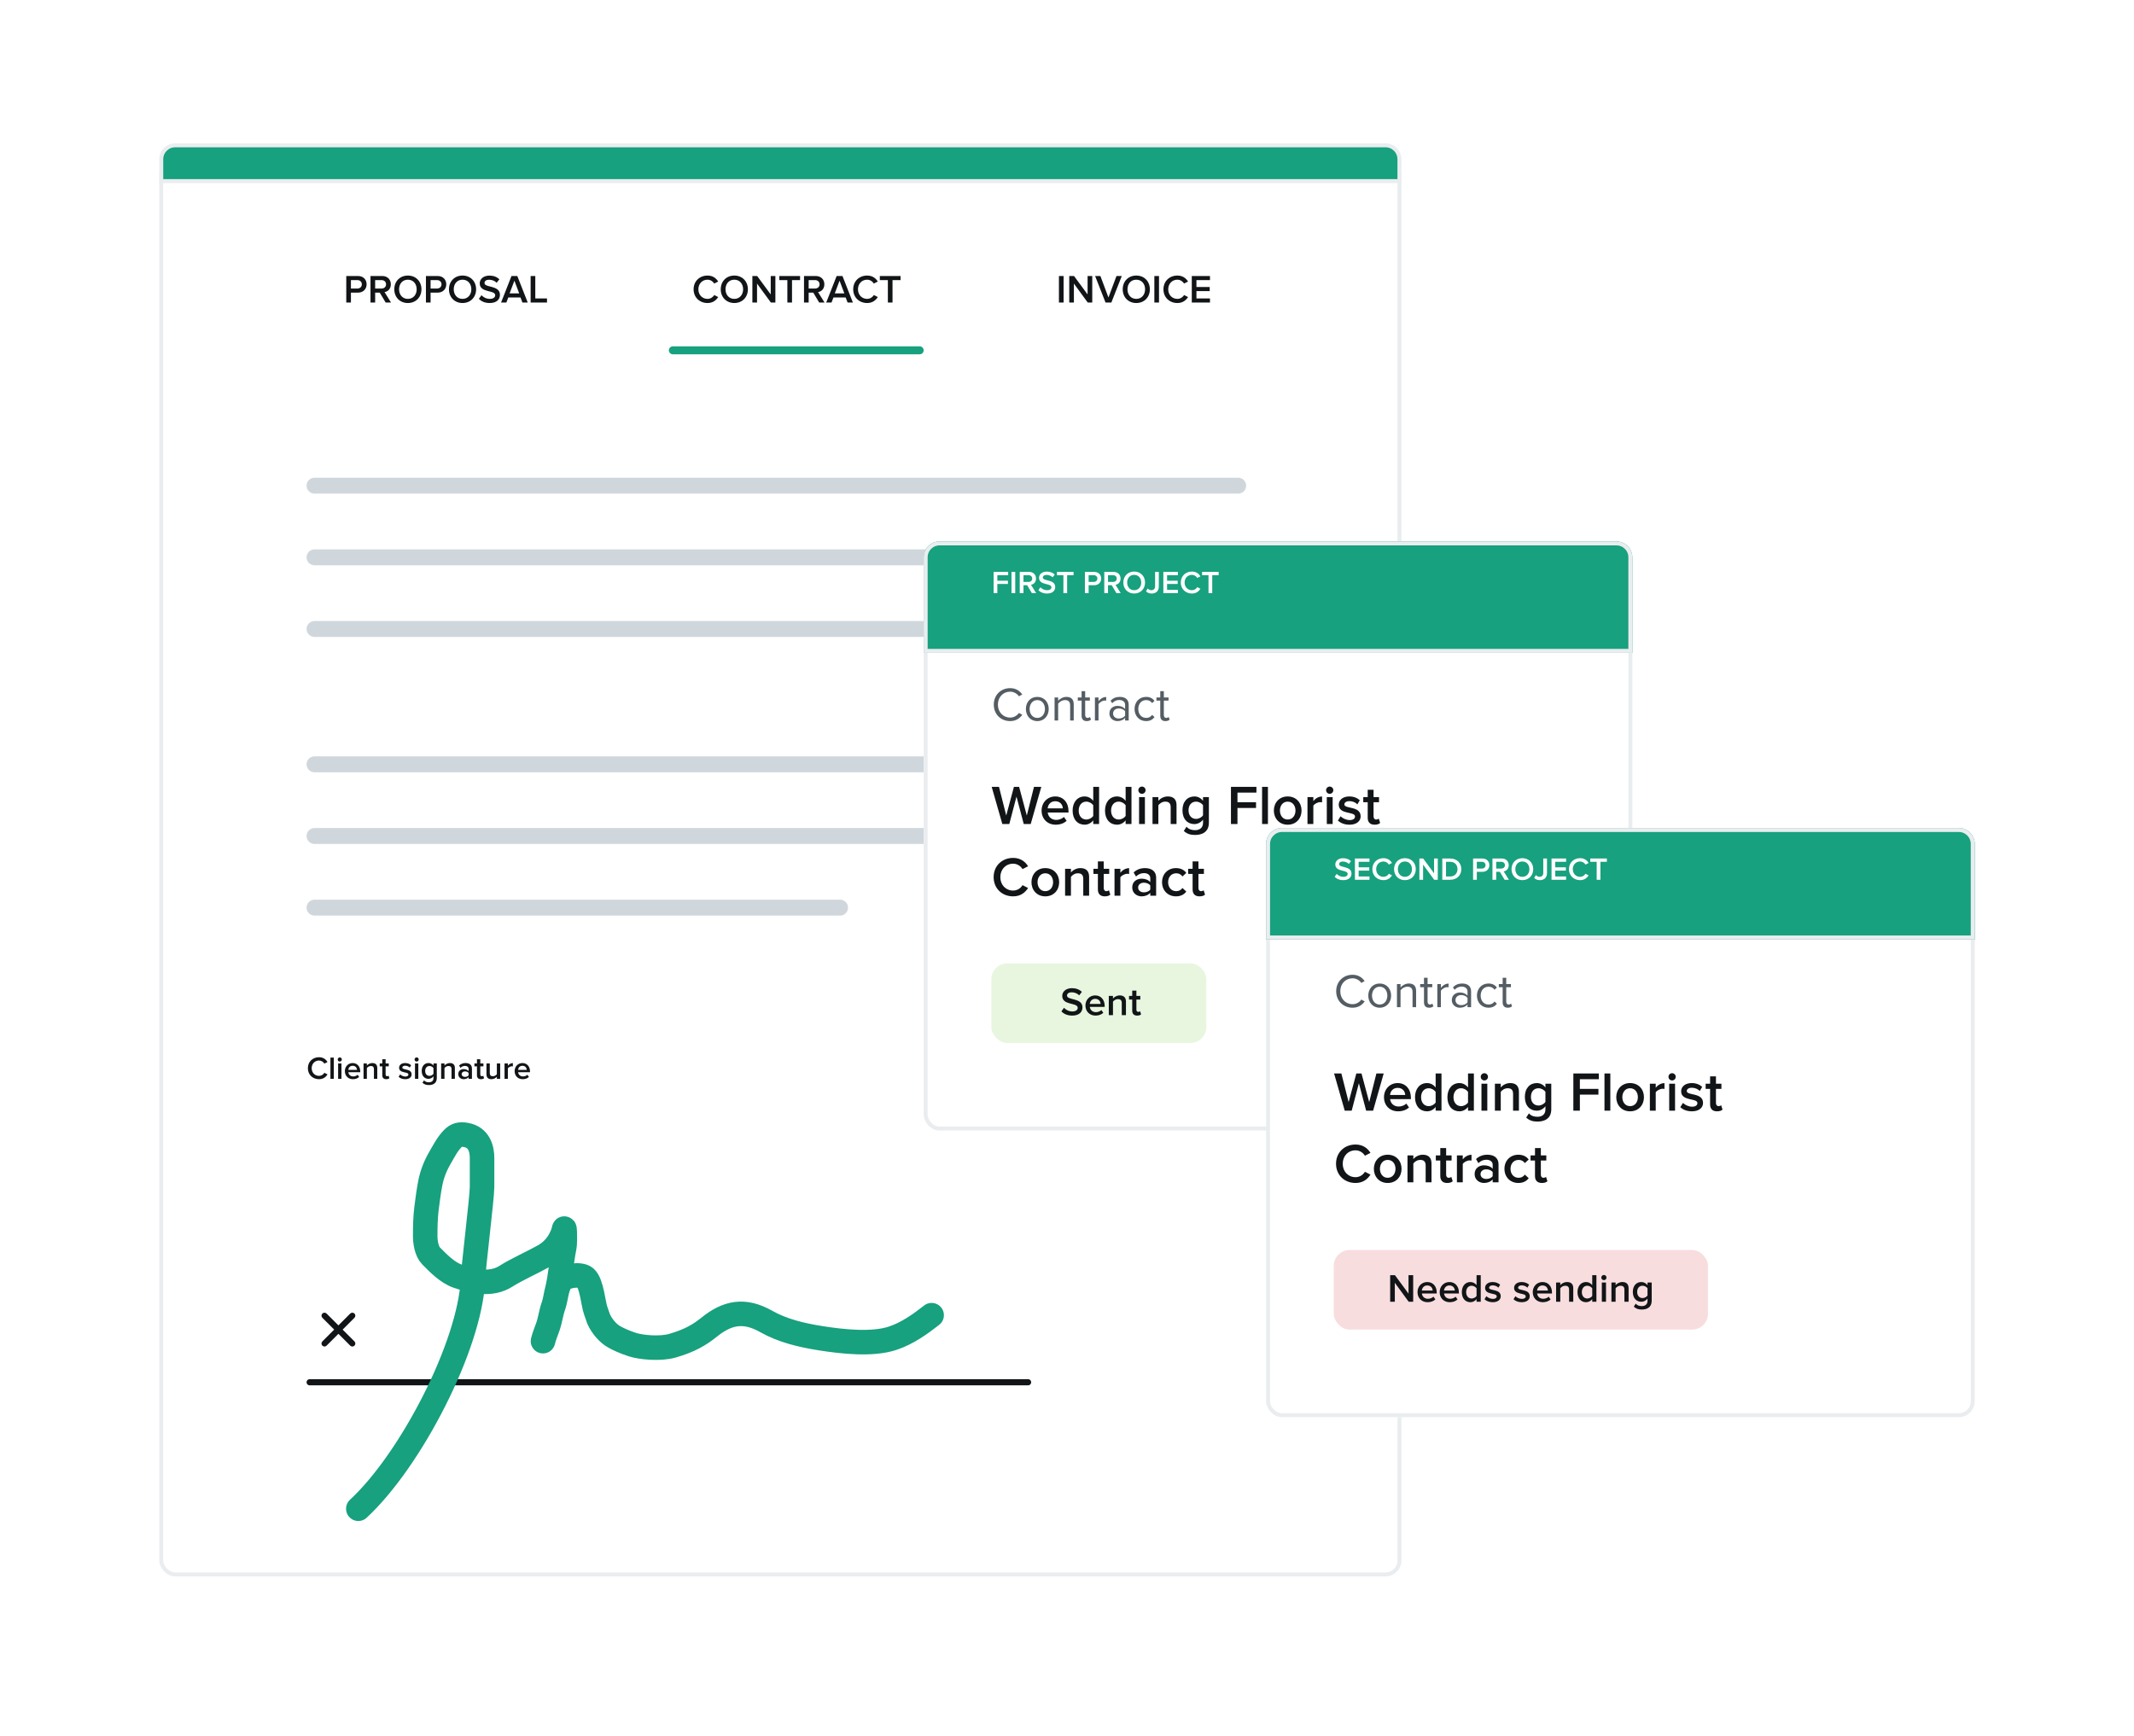 <svg width="536" height="436" viewBox="0 0 536 436" fill="none" xmlns="http://www.w3.org/2000/svg">
<g filter="url(#filter0_d)">
<rect x="40" y="36" width="312" height="356" rx="4" fill="white"/>
<rect x="40.5" y="36.5" width="311" height="355" rx="3.5" stroke="#EAEDEF"/>
</g>
<path d="M40.5 40C40.5 38.067 42.067 36.5 44 36.5H348C349.933 36.5 351.5 38.067 351.5 40V45.497H40.5V40Z" fill="#17A17E" stroke="#EAEDEF"/>
<path d="M88.143 76V73.51H89.903C91.293 73.51 92.083 72.55 92.083 71.42C92.083 70.29 91.303 69.33 89.903 69.33H86.973V76H88.143ZM89.743 72.48H88.143V70.36H89.743C90.403 70.36 90.883 70.78 90.883 71.42C90.883 72.06 90.403 72.48 89.743 72.48ZM98.217 76L96.587 73.38C97.387 73.25 98.167 72.61 98.167 71.42C98.167 70.19 97.307 69.33 95.987 69.33H93.057V76H94.227V73.51H95.387L96.867 76H98.217ZM95.827 72.48H94.227V70.36H95.827C96.487 70.36 96.967 70.78 96.967 71.42C96.967 72.06 96.487 72.48 95.827 72.48ZM102.446 76.12C104.446 76.12 105.856 74.66 105.856 72.67C105.856 70.68 104.446 69.22 102.446 69.22C100.446 69.22 99.036 70.68 99.036 72.67C99.036 74.66 100.446 76.12 102.446 76.12ZM102.446 75.08C101.096 75.08 100.236 74.04 100.236 72.67C100.236 71.29 101.096 70.26 102.446 70.26C103.786 70.26 104.656 71.29 104.656 72.67C104.656 74.04 103.786 75.08 102.446 75.08ZM108.152 76V73.51H109.912C111.302 73.51 112.092 72.55 112.092 71.42C112.092 70.29 111.312 69.33 109.912 69.33H106.982V76H108.152ZM109.752 72.48H108.152V70.36H109.752C110.412 70.36 110.892 70.78 110.892 71.42C110.892 72.06 110.412 72.48 109.752 72.48ZM116.176 76.12C118.176 76.12 119.586 74.66 119.586 72.67C119.586 70.68 118.176 69.22 116.176 69.22C114.176 69.22 112.766 70.68 112.766 72.67C112.766 74.66 114.176 76.12 116.176 76.12ZM116.176 75.08C114.826 75.08 113.966 74.04 113.966 72.67C113.966 71.29 114.826 70.26 116.176 70.26C117.516 70.26 118.386 71.29 118.386 72.67C118.386 74.04 117.516 75.08 116.176 75.08ZM122.993 76.12C124.793 76.12 125.573 75.17 125.573 74.06C125.573 71.57 121.693 72.34 121.693 71.1C121.693 70.6 122.133 70.27 122.823 70.27C123.523 70.27 124.233 70.51 124.753 71.03L125.423 70.16C124.803 69.56 123.963 69.23 122.923 69.23C121.463 69.23 120.493 70.08 120.493 71.18C120.493 73.64 124.383 72.77 124.383 74.17C124.383 74.61 124.003 75.08 123.043 75.08C122.113 75.08 121.393 74.65 120.933 74.16L120.283 75.06C120.873 75.69 121.763 76.12 122.993 76.12ZM132.553 76L129.933 69.33H128.473L125.853 76H127.183L127.673 74.72H130.733L131.223 76H132.553ZM130.403 73.69H128.003L129.203 70.51L130.403 73.69ZM137.391 76V74.97H134.451V69.33H133.281V76H137.391Z" fill="#121517"/>
<path d="M177.712 76.12C179.062 76.12 179.882 75.42 180.392 74.62L179.392 74.11C179.072 74.67 178.432 75.08 177.712 75.08C176.392 75.08 175.412 74.07 175.412 72.67C175.412 71.27 176.392 70.26 177.712 70.26C178.432 70.26 179.072 70.68 179.392 71.23L180.392 70.72C179.892 69.92 179.062 69.22 177.712 69.22C175.742 69.22 174.212 70.62 174.212 72.67C174.212 74.72 175.742 76.12 177.712 76.12ZM184.439 76.12C186.439 76.12 187.849 74.66 187.849 72.67C187.849 70.68 186.439 69.22 184.439 69.22C182.439 69.22 181.029 70.68 181.029 72.67C181.029 74.66 182.439 76.12 184.439 76.12ZM184.439 75.08C183.089 75.08 182.229 74.04 182.229 72.67C182.229 71.29 183.089 70.26 184.439 70.26C185.779 70.26 186.649 71.29 186.649 72.67C186.649 74.04 185.779 75.08 184.439 75.08ZM194.755 76V69.33H193.585V73.96L190.175 69.33H188.975V76H190.145V71.24L193.625 76H194.755ZM198.932 76V70.36H200.952V69.33H195.742V70.36H197.762V76H198.932ZM207.104 76L205.474 73.38C206.274 73.25 207.054 72.61 207.054 71.42C207.054 70.19 206.194 69.33 204.874 69.33H201.944V76H203.114V73.51H204.274L205.754 76H207.104ZM204.714 72.48H203.114V70.36H204.714C205.374 70.36 205.854 70.78 205.854 71.42C205.854 72.06 205.374 72.48 204.714 72.48ZM214.223 76L211.603 69.33H210.143L207.523 76H208.853L209.343 74.72H212.403L212.893 76H214.223ZM212.073 73.69H209.673L210.873 70.51L212.073 73.69ZM217.8 76.12C219.15 76.12 219.97 75.42 220.48 74.62L219.48 74.11C219.16 74.67 218.52 75.08 217.8 75.08C216.48 75.08 215.5 74.07 215.5 72.67C215.5 71.27 216.48 70.26 217.8 70.26C218.52 70.26 219.16 70.68 219.48 71.23L220.48 70.72C219.98 69.92 219.15 69.22 217.8 69.22C215.83 69.22 214.3 70.62 214.3 72.67C214.3 74.72 215.83 76.12 217.8 76.12ZM224.177 76V70.36H226.197V69.33H220.987V70.36H223.007V76H224.177Z" fill="#121517"/>
<path d="M267.144 76V69.33H265.974V76H267.144ZM274.342 76V69.33H273.172V73.96L269.762 69.33H268.562V76H269.732V71.24L273.212 76H274.342ZM279.139 76L281.759 69.33H280.429L278.409 74.73L276.389 69.33H275.059L277.679 76H279.139ZM285.402 76.12C287.402 76.12 288.812 74.66 288.812 72.67C288.812 70.68 287.402 69.22 285.402 69.22C283.402 69.22 281.992 70.68 281.992 72.67C281.992 74.66 283.402 76.12 285.402 76.12ZM285.402 75.08C284.052 75.08 283.192 74.04 283.192 72.67C283.192 71.29 284.052 70.26 285.402 70.26C286.742 70.26 287.612 71.29 287.612 72.67C287.612 74.04 286.742 75.08 285.402 75.08ZM291.109 76V69.33H289.939V76H291.109ZM295.726 76.12C297.076 76.12 297.896 75.42 298.406 74.62L297.406 74.11C297.086 74.67 296.446 75.08 295.726 75.08C294.406 75.08 293.426 74.07 293.426 72.67C293.426 71.27 294.406 70.26 295.726 70.26C296.446 70.26 297.086 70.68 297.406 71.23L298.406 70.72C297.906 69.92 297.076 69.22 295.726 69.22C293.756 69.22 292.226 70.62 292.226 72.67C292.226 74.72 293.756 76.12 295.726 76.12ZM303.913 76V74.97H300.513V73.12H303.843V72.09H300.513V70.36H303.913V69.33H299.343V76H303.913Z" fill="#121517"/>
<line x1="79" y1="122" x2="311" y2="122" stroke="#D0D7DC" stroke-width="4" stroke-linecap="round"/>
<line x1="79" y1="192" x2="311" y2="192" stroke="#D0D7DC" stroke-width="4" stroke-linecap="round"/>
<line x1="79" y1="140" x2="311" y2="140" stroke="#D0D7DC" stroke-width="4" stroke-linecap="round"/>
<line x1="79" y1="210" x2="311" y2="210" stroke="#D0D7DC" stroke-width="4" stroke-linecap="round"/>
<line x1="79" y1="228" x2="211" y2="228" stroke="#D0D7DC" stroke-width="4" stroke-linecap="round"/>
<line x1="77.77" y1="347.23" x2="258.23" y2="347.23" stroke="#121517" stroke-width="1.54" stroke-linecap="round"/>
<line x1="79" y1="158" x2="273" y2="158" stroke="#D0D7DC" stroke-width="4" stroke-linecap="round"/>
<line x1="169" y1="88" x2="231" y2="88" stroke="#17A17E" stroke-width="2" stroke-linecap="round"/>
<path d="M86.061 334L89.029 331.031C89.17 330.891 89.249 330.7 89.249 330.501C89.25 330.302 89.171 330.111 89.03 329.97C88.889 329.829 88.699 329.75 88.5 329.749C88.3 329.749 88.109 329.828 87.969 329.969L85 332.937L82.031 329.969C81.89 329.828 81.699 329.749 81.5 329.749C81.301 329.749 81.109 329.828 80.969 329.969C80.828 330.11 80.749 330.301 80.749 330.5C80.749 330.699 80.828 330.89 80.969 331.031L83.937 334L80.969 336.969C80.828 337.11 80.749 337.301 80.749 337.5C80.749 337.699 80.828 337.89 80.969 338.031C81.109 338.172 81.301 338.251 81.5 338.251C81.699 338.251 81.89 338.172 82.031 338.031L85 335.062L87.969 338.031C88.109 338.172 88.301 338.251 88.5 338.251C88.699 338.251 88.89 338.172 89.031 338.031C89.172 337.89 89.251 337.699 89.251 337.5C89.251 337.301 89.172 337.11 89.031 336.969L86.061 334Z" fill="#121517"/>
<path d="M90 379C103.241 366.739 118.021 338.049 118.807 321.415M118.807 321.415C118.872 320.033 118.742 322.793 118.807 321.415ZM118.807 321.415C118.889 319.684 118.866 323.549 118.807 321.415ZM118.807 321.415C118.807 318.964 121.078 300.939 121.078 298.141C121.078 296.066 121.078 293.024 121.078 290.881C121.078 288.697 120.395 285.687 117.022 285.1C115.461 284.828 114.618 285.11 113.759 285.976C112.331 287.416 111.454 289.225 110.485 290.881C109.306 292.9 108.507 295 108.081 297.172C107.678 299.225 107.407 301.348 107.143 303.42C106.841 305.79 106.801 308.138 106.801 310.531C106.801 311.935 107.118 314.321 108.279 315.492C110.001 317.229 112.342 319.679 114.931 320.567C119.002 321.964 123.407 322.936 127.125 320.567C129.835 318.841 133.822 317.096 136.654 315.492C140.944 313.062 141.683 308.704 141.683 308.704C141.789 308.373 141.845 309.002 141.845 309.315C141.845 310.733 141.963 312.179 141.683 313.584C141.014 316.942 140.769 320.598 139.979 323.944M136.383 336.909C136.654 335.79 137.139 334.572 137.555 333.431C138.199 331.664 138.373 329.85 138.997 328.088C139.695 326.116 139.695 323.507 140.944 321.726C141.833 320.459 145.8 319.871 147.037 320.963C148.646 322.383 149.01 327.609 149.625 329.235C150.189 330.728 149.791 329.833 150.356 331.34C151.192 333.196 152.741 334.959 154.214 335.79C155.289 336.397 156.728 337.074 158.791 337.757C160.914 338.46 165.769 338.946 168.889 338.049C173.313 336.776 175.809 335.246 178.06 333.431C182.677 329.707 186.91 328.815 192.466 331.961C196.519 334.257 201.267 335.405 206.166 336.173C211.513 337.012 219.038 337.876 224.193 336.173C227.918 334.944 231.179 332.59 234 330.378" stroke="#17A17E" stroke-width="6.159" stroke-linecap="round" stroke-linejoin="round"/>
<path d="M80.128 271.096C81.208 271.096 81.864 270.536 82.272 269.896L81.472 269.488C81.216 269.936 80.704 270.264 80.128 270.264C79.072 270.264 78.288 269.456 78.288 268.336C78.288 267.216 79.072 266.408 80.128 266.408C80.704 266.408 81.216 266.744 81.472 267.184L82.272 266.776C81.872 266.136 81.208 265.576 80.128 265.576C78.552 265.576 77.328 266.696 77.328 268.336C77.328 269.976 78.552 271.096 80.128 271.096ZM83.837 271V265.664H82.997V271H83.837ZM85.343 266.664C85.631 266.664 85.863 266.432 85.863 266.144C85.863 265.856 85.631 265.624 85.343 265.624C85.063 265.624 84.823 265.856 84.823 266.144C84.823 266.432 85.063 266.664 85.343 266.664ZM85.767 271V267.136H84.927V271H85.767ZM88.641 271.096C89.257 271.096 89.825 270.904 90.209 270.536L89.825 269.984C89.552 270.256 89.105 270.408 88.728 270.408C88.001 270.408 87.561 269.928 87.496 269.344H90.481V269.144C90.481 267.928 89.737 267.04 88.576 267.04C87.433 267.04 86.617 267.944 86.617 269.064C86.617 270.288 87.481 271.096 88.641 271.096ZM89.665 268.752H87.489C87.528 268.28 87.856 267.728 88.576 267.728C89.337 267.728 89.648 268.296 89.665 268.752ZM94.758 271V268.28C94.758 267.488 94.342 267.04 93.51 267.04C92.902 267.04 92.406 267.36 92.15 267.664V267.136H91.31V271H92.15V268.304C92.342 268.04 92.71 267.784 93.142 267.784C93.614 267.784 93.918 267.984 93.918 268.584V271H94.758ZM97.009 271.096C97.401 271.096 97.649 270.992 97.801 270.848L97.601 270.216C97.537 270.288 97.385 270.352 97.225 270.352C96.985 270.352 96.857 270.16 96.857 269.896V267.872H97.641V267.136H96.857V266.08H96.017V267.136H95.377V267.872H96.017V270.104C96.017 270.744 96.361 271.096 97.009 271.096ZM101.778 271.096C102.818 271.096 103.386 270.576 103.386 269.896C103.386 268.36 101.05 268.872 101.05 268.184C101.05 267.912 101.33 267.712 101.77 267.712C102.25 267.712 102.682 267.912 102.914 268.176L103.266 267.584C102.914 267.272 102.418 267.04 101.762 267.04C100.786 267.04 100.242 267.584 100.242 268.216C100.242 269.696 102.578 269.152 102.578 269.912C102.578 270.216 102.322 270.432 101.818 270.432C101.314 270.432 100.778 270.168 100.506 269.888L100.122 270.496C100.522 270.888 101.122 271.096 101.778 271.096ZM104.648 266.664C104.936 266.664 105.168 266.432 105.168 266.144C105.168 265.856 104.936 265.624 104.648 265.624C104.368 265.624 104.128 265.856 104.128 266.144C104.128 266.432 104.368 266.664 104.648 266.664ZM105.072 271V267.136H104.232V271H105.072ZM107.729 272.568C108.681 272.568 109.713 272.192 109.713 270.8V267.136H108.873V267.672C108.561 267.264 108.121 267.04 107.633 267.04C106.641 267.04 105.921 267.776 105.921 269.024C105.921 270.296 106.649 271.008 107.633 271.008C108.137 271.008 108.577 270.752 108.873 270.368V270.832C108.873 271.624 108.281 271.88 107.729 271.88C107.217 271.88 106.817 271.744 106.505 271.384L106.113 271.992C106.585 272.424 107.073 272.568 107.729 272.568ZM107.881 270.264C107.217 270.264 106.793 269.768 106.793 269.024C106.793 268.28 107.217 267.784 107.881 267.784C108.273 267.784 108.689 268.016 108.873 268.304V269.744C108.689 270.032 108.273 270.264 107.881 270.264ZM114.25 271V268.28C114.25 267.488 113.834 267.04 113.002 267.04C112.394 267.04 111.898 267.36 111.642 267.664V267.136H110.802V271H111.642V268.304C111.834 268.04 112.202 267.784 112.634 267.784C113.106 267.784 113.41 267.984 113.41 268.584V271H114.25ZM118.541 271V268.44C118.541 267.4 117.789 267.04 116.933 267.04C116.317 267.04 115.757 267.24 115.309 267.664L115.653 268.248C115.989 267.92 116.365 267.76 116.797 267.76C117.333 267.76 117.701 268.032 117.701 268.48V269.056C117.421 268.728 116.973 268.56 116.453 268.56C115.821 268.56 115.109 268.928 115.109 269.816C115.109 270.672 115.821 271.096 116.453 271.096C116.965 271.096 117.413 270.912 117.701 270.584V271H118.541ZM116.781 270.52C116.309 270.52 115.957 270.248 115.957 269.832C115.957 269.408 116.309 269.136 116.781 269.136C117.149 269.136 117.509 269.272 117.701 269.536V270.12C117.509 270.384 117.149 270.52 116.781 270.52ZM120.79 271.096C121.182 271.096 121.43 270.992 121.582 270.848L121.382 270.216C121.318 270.288 121.166 270.352 121.006 270.352C120.766 270.352 120.638 270.16 120.638 269.896V267.872H121.422V267.136H120.638V266.08H119.798V267.136H119.158V267.872H119.798V270.104C119.798 270.744 120.142 271.096 120.79 271.096ZM125.633 271V267.136H124.793V269.848C124.593 270.112 124.225 270.352 123.801 270.352C123.329 270.352 123.025 270.168 123.025 269.568V267.136H122.185V269.872C122.185 270.664 122.593 271.096 123.425 271.096C124.033 271.096 124.513 270.8 124.793 270.488V271H125.633ZM127.564 271V268.368C127.732 268.096 128.204 267.856 128.556 267.856C128.66 267.856 128.748 267.864 128.82 267.88V267.048C128.316 267.048 127.852 267.336 127.564 267.704V267.136H126.724V271H127.564ZM131.281 271.096C131.897 271.096 132.465 270.904 132.849 270.536L132.465 269.984C132.193 270.256 131.745 270.408 131.369 270.408C130.641 270.408 130.201 269.928 130.137 269.344H133.121V269.144C133.121 267.928 132.377 267.04 131.217 267.04C130.073 267.04 129.257 267.944 129.257 269.064C129.257 270.288 130.121 271.096 131.281 271.096ZM132.305 268.752H130.129C130.169 268.28 130.497 267.728 131.217 267.728C131.977 267.728 132.289 268.296 132.305 268.752Z" fill="#121517"/>
<g filter="url(#filter1_d)">
<rect x="232" y="132" width="178" height="148" rx="4" fill="white"/>
<rect x="232.5" y="132.5" width="177" height="147" rx="3.5" stroke="#EAEDEF"/>
</g>
<g filter="url(#filter2_d)">
<rect x="318" y="204" width="178" height="148" rx="4" fill="white"/>
<rect x="318.5" y="204.5" width="177" height="147" rx="3.5" stroke="#EAEDEF"/>
</g>
<path d="M253.728 181.144C255.144 181.144 256.104 180.472 256.776 179.56L255.924 179.092C255.468 179.776 254.64 180.256 253.728 180.256C251.976 180.256 250.644 178.9 250.644 177.004C250.644 175.096 251.976 173.752 253.728 173.752C254.64 173.752 255.468 174.244 255.924 174.916L256.764 174.448C256.128 173.548 255.144 172.864 253.728 172.864C251.424 172.864 249.612 174.544 249.612 177.004C249.612 179.464 251.424 181.144 253.728 181.144ZM260.541 181.144C262.305 181.144 263.409 179.776 263.409 178.096C263.409 176.416 262.305 175.06 260.541 175.06C258.777 175.06 257.673 176.416 257.673 178.096C257.673 179.776 258.777 181.144 260.541 181.144ZM260.541 180.34C259.305 180.34 258.609 179.284 258.609 178.096C258.609 176.92 259.305 175.864 260.541 175.864C261.777 175.864 262.461 176.92 262.461 178.096C262.461 179.284 261.777 180.34 260.541 180.34ZM269.689 181V176.932C269.689 175.672 269.053 175.06 267.841 175.06C266.977 175.06 266.185 175.564 265.777 176.044V175.204H264.877V181H265.777V176.764C266.113 176.296 266.785 175.864 267.493 175.864C268.273 175.864 268.789 176.188 268.789 177.208V181H269.689ZM272.95 181.144C273.478 181.144 273.802 180.988 274.03 180.772L273.766 180.1C273.646 180.232 273.406 180.34 273.154 180.34C272.758 180.34 272.566 180.028 272.566 179.596V175.996H273.742V175.204H272.566V173.62H271.666V175.204H270.706V175.996H271.666V179.788C271.666 180.652 272.098 181.144 272.95 181.144ZM275.913 181V176.896C276.177 176.428 276.933 175.972 277.485 175.972C277.629 175.972 277.737 175.984 277.845 176.008V175.084C277.053 175.084 276.381 175.528 275.913 176.14V175.204H275.013V181H275.913ZM283.498 181V177.016C283.498 175.612 282.478 175.06 281.254 175.06C280.306 175.06 279.562 175.372 278.938 176.02L279.358 176.644C279.874 176.092 280.438 175.84 281.134 175.84C281.974 175.84 282.598 176.284 282.598 177.064V178.108C282.13 177.568 281.47 177.316 280.678 177.316C279.694 177.316 278.65 177.928 278.65 179.224C278.65 180.484 279.694 181.144 280.678 181.144C281.458 181.144 282.118 180.868 282.598 180.34V181H283.498ZM281.002 180.496C280.162 180.496 279.574 179.968 279.574 179.236C279.574 178.492 280.162 177.964 281.002 177.964C281.638 177.964 282.25 178.204 282.598 178.684V179.776C282.25 180.256 281.638 180.496 281.002 180.496ZM287.858 181.144C288.914 181.144 289.538 180.712 289.982 180.136L289.382 179.584C288.998 180.1 288.506 180.34 287.906 180.34C286.67 180.34 285.902 179.38 285.902 178.096C285.902 176.812 286.67 175.864 287.906 175.864C288.506 175.864 288.998 176.092 289.382 176.62L289.982 176.068C289.538 175.492 288.914 175.06 287.858 175.06C286.13 175.06 284.966 176.38 284.966 178.096C284.966 179.824 286.13 181.144 287.858 181.144ZM292.708 181.144C293.236 181.144 293.56 180.988 293.788 180.772L293.524 180.1C293.404 180.232 293.164 180.34 292.912 180.34C292.516 180.34 292.324 180.028 292.324 179.596V175.996H293.5V175.204H292.324V173.62H291.424V175.204H290.464V175.996H291.424V179.788C291.424 180.652 291.856 181.144 292.708 181.144Z" fill="#545D63"/>
<path d="M339.728 253.144C341.144 253.144 342.104 252.472 342.776 251.56L341.924 251.092C341.468 251.776 340.64 252.256 339.728 252.256C337.976 252.256 336.644 250.9 336.644 249.004C336.644 247.096 337.976 245.752 339.728 245.752C340.64 245.752 341.468 246.244 341.924 246.916L342.764 246.448C342.128 245.548 341.144 244.864 339.728 244.864C337.424 244.864 335.612 246.544 335.612 249.004C335.612 251.464 337.424 253.144 339.728 253.144ZM346.541 253.144C348.305 253.144 349.409 251.776 349.409 250.096C349.409 248.416 348.305 247.06 346.541 247.06C344.777 247.06 343.673 248.416 343.673 250.096C343.673 251.776 344.777 253.144 346.541 253.144ZM346.541 252.34C345.305 252.34 344.609 251.284 344.609 250.096C344.609 248.92 345.305 247.864 346.541 247.864C347.777 247.864 348.461 248.92 348.461 250.096C348.461 251.284 347.777 252.34 346.541 252.34ZM355.689 253V248.932C355.689 247.672 355.053 247.06 353.841 247.06C352.977 247.06 352.185 247.564 351.777 248.044V247.204H350.877V253H351.777V248.764C352.113 248.296 352.785 247.864 353.493 247.864C354.273 247.864 354.789 248.188 354.789 249.208V253H355.689ZM358.95 253.144C359.478 253.144 359.802 252.988 360.03 252.772L359.766 252.1C359.646 252.232 359.406 252.34 359.154 252.34C358.758 252.34 358.566 252.028 358.566 251.596V247.996H359.742V247.204H358.566V245.62H357.666V247.204H356.706V247.996H357.666V251.788C357.666 252.652 358.098 253.144 358.95 253.144ZM361.913 253V248.896C362.177 248.428 362.933 247.972 363.485 247.972C363.629 247.972 363.737 247.984 363.845 248.008V247.084C363.053 247.084 362.381 247.528 361.913 248.14V247.204H361.013V253H361.913ZM369.498 253V249.016C369.498 247.612 368.478 247.06 367.254 247.06C366.306 247.06 365.562 247.372 364.938 248.02L365.358 248.644C365.874 248.092 366.438 247.84 367.134 247.84C367.974 247.84 368.598 248.284 368.598 249.064V250.108C368.13 249.568 367.47 249.316 366.678 249.316C365.694 249.316 364.65 249.928 364.65 251.224C364.65 252.484 365.694 253.144 366.678 253.144C367.458 253.144 368.118 252.868 368.598 252.34V253H369.498ZM367.002 252.496C366.162 252.496 365.574 251.968 365.574 251.236C365.574 250.492 366.162 249.964 367.002 249.964C367.638 249.964 368.25 250.204 368.598 250.684V251.776C368.25 252.256 367.638 252.496 367.002 252.496ZM373.858 253.144C374.914 253.144 375.538 252.712 375.982 252.136L375.382 251.584C374.998 252.1 374.506 252.34 373.906 252.34C372.67 252.34 371.902 251.38 371.902 250.096C371.902 248.812 372.67 247.864 373.906 247.864C374.506 247.864 374.998 248.092 375.382 248.62L375.982 248.068C375.538 247.492 374.914 247.06 373.858 247.06C372.13 247.06 370.966 248.38 370.966 250.096C370.966 251.824 372.13 253.144 373.858 253.144ZM378.708 253.144C379.236 253.144 379.56 252.988 379.788 252.772L379.524 252.1C379.404 252.232 379.164 252.34 378.912 252.34C378.516 252.34 378.324 252.028 378.324 251.596V247.996H379.5V247.204H378.324V245.62H377.424V247.204H376.464V247.996H377.424V251.788C377.424 252.652 377.856 253.144 378.708 253.144Z" fill="#545D63"/>
<path d="M258.884 207L261.544 197.662H259.71L257.904 204.858L255.972 197.662H254.67L252.738 204.858L250.918 197.662H249.084L251.758 207H253.508L255.314 200.112L257.134 207H258.884ZM265.16 207.168C266.238 207.168 267.232 206.832 267.904 206.188L267.232 205.222C266.756 205.698 265.972 205.964 265.314 205.964C264.04 205.964 263.27 205.124 263.158 204.102H268.38V203.752C268.38 201.624 267.078 200.07 265.048 200.07C263.046 200.07 261.618 201.652 261.618 203.612C261.618 205.754 263.13 207.168 265.16 207.168ZM266.952 203.066H263.144C263.214 202.24 263.788 201.274 265.048 201.274C266.378 201.274 266.924 202.268 266.952 203.066ZM276.061 207V197.662H274.591V201.176C274.045 200.462 273.261 200.07 272.421 200.07C270.671 200.07 269.411 201.442 269.411 203.626C269.411 205.852 270.685 207.168 272.421 207.168C273.289 207.168 274.073 206.748 274.591 206.076V207H276.061ZM272.841 205.866C271.679 205.866 270.937 204.928 270.937 203.626C270.937 202.31 271.679 201.372 272.841 201.372C273.541 201.372 274.255 201.778 274.591 202.282V204.97C274.255 205.474 273.541 205.866 272.841 205.866ZM284.196 207V197.662H282.726V201.176C282.18 200.462 281.396 200.07 280.556 200.07C278.806 200.07 277.546 201.442 277.546 203.626C277.546 205.852 278.82 207.168 280.556 207.168C281.424 207.168 282.208 206.748 282.726 206.076V207H284.196ZM280.976 205.866C279.814 205.866 279.072 204.928 279.072 203.626C279.072 202.31 279.814 201.372 280.976 201.372C281.676 201.372 282.39 201.778 282.726 202.282V204.97C282.39 205.474 281.676 205.866 280.976 205.866ZM286.828 199.412C287.332 199.412 287.738 199.006 287.738 198.502C287.738 197.998 287.332 197.592 286.828 197.592C286.338 197.592 285.918 197.998 285.918 198.502C285.918 199.006 286.338 199.412 286.828 199.412ZM287.57 207V200.238H286.1V207H287.57ZM295.511 207V202.24C295.511 200.854 294.783 200.07 293.327 200.07C292.263 200.07 291.395 200.63 290.947 201.162V200.238H289.477V207H290.947V202.282C291.283 201.82 291.927 201.372 292.683 201.372C293.509 201.372 294.041 201.722 294.041 202.772V207H295.511ZM300.165 209.744C301.831 209.744 303.637 209.086 303.637 206.65V200.238H302.167V201.176C301.621 200.462 300.851 200.07 299.997 200.07C298.261 200.07 297.001 201.358 297.001 203.542C297.001 205.768 298.275 207.014 299.997 207.014C300.879 207.014 301.649 206.566 302.167 205.894V206.706C302.167 208.092 301.131 208.54 300.165 208.54C299.269 208.54 298.569 208.302 298.023 207.672L297.337 208.736C298.163 209.492 299.017 209.744 300.165 209.744ZM300.431 205.712C299.269 205.712 298.527 204.844 298.527 203.542C298.527 202.24 299.269 201.372 300.431 201.372C301.117 201.372 301.845 201.778 302.167 202.282V204.802C301.845 205.306 301.117 205.712 300.431 205.712ZM310.818 207V202.968H315.48V201.526H310.818V199.104H315.578V197.662H309.18V207H310.818ZM318.469 207V197.662H316.999V207H318.469ZM323.428 207.168C325.598 207.168 326.914 205.558 326.914 203.612C326.914 201.68 325.598 200.07 323.428 200.07C321.286 200.07 319.956 201.68 319.956 203.612C319.956 205.558 321.286 207.168 323.428 207.168ZM323.428 205.866C322.182 205.866 321.482 204.816 321.482 203.612C321.482 202.422 322.182 201.372 323.428 201.372C324.688 201.372 325.388 202.422 325.388 203.612C325.388 204.816 324.688 205.866 323.428 205.866ZM329.871 207V202.394C330.165 201.918 330.991 201.498 331.607 201.498C331.789 201.498 331.943 201.512 332.069 201.54V200.084C331.187 200.084 330.375 200.588 329.871 201.232V200.238H328.401V207H329.871ZM333.983 199.412C334.487 199.412 334.893 199.006 334.893 198.502C334.893 197.998 334.487 197.592 333.983 197.592C333.493 197.592 333.073 197.998 333.073 198.502C333.073 199.006 333.493 199.412 333.983 199.412ZM334.725 207V200.238H333.255V207H334.725ZM338.942 207.168C340.762 207.168 341.756 206.258 341.756 205.068C341.756 202.38 337.668 203.276 337.668 202.072C337.668 201.596 338.158 201.246 338.928 201.246C339.768 201.246 340.524 201.596 340.93 202.058L341.546 201.022C340.93 200.476 340.062 200.07 338.914 200.07C337.206 200.07 336.254 201.022 336.254 202.128C336.254 204.718 340.342 203.766 340.342 205.096C340.342 205.628 339.894 206.006 339.012 206.006C338.13 206.006 337.192 205.544 336.716 205.054L336.044 206.118C336.744 206.804 337.794 207.168 338.942 207.168ZM345.265 207.168C345.951 207.168 346.385 206.986 346.651 206.734L346.301 205.628C346.189 205.754 345.923 205.866 345.643 205.866C345.223 205.866 344.999 205.53 344.999 205.068V201.526H346.371V200.238H344.999V198.39H343.529V200.238H342.409V201.526H343.529V205.432C343.529 206.552 344.131 207.168 345.265 207.168ZM254.474 225.168C256.364 225.168 257.512 224.188 258.226 223.068L256.826 222.354C256.378 223.138 255.482 223.712 254.474 223.712C252.626 223.712 251.254 222.298 251.254 220.338C251.254 218.378 252.626 216.964 254.474 216.964C255.482 216.964 256.378 217.552 256.826 218.322L258.226 217.608C257.526 216.488 256.364 215.508 254.474 215.508C251.716 215.508 249.574 217.468 249.574 220.338C249.574 223.208 251.716 225.168 254.474 225.168ZM262.547 225.168C264.717 225.168 266.033 223.558 266.033 221.612C266.033 219.68 264.717 218.07 262.547 218.07C260.405 218.07 259.075 219.68 259.075 221.612C259.075 223.558 260.405 225.168 262.547 225.168ZM262.547 223.866C261.301 223.866 260.601 222.816 260.601 221.612C260.601 220.422 261.301 219.372 262.547 219.372C263.807 219.372 264.507 220.422 264.507 221.612C264.507 222.816 263.807 223.866 262.547 223.866ZM273.554 225V220.24C273.554 218.854 272.826 218.07 271.37 218.07C270.306 218.07 269.438 218.63 268.99 219.162V218.238H267.52V225H268.99V220.282C269.326 219.82 269.97 219.372 270.726 219.372C271.552 219.372 272.084 219.722 272.084 220.772V225H273.554ZM277.494 225.168C278.18 225.168 278.614 224.986 278.88 224.734L278.53 223.628C278.418 223.754 278.152 223.866 277.872 223.866C277.452 223.866 277.228 223.53 277.228 223.068V219.526H278.6V218.238H277.228V216.39H275.758V218.238H274.638V219.526H275.758V223.432C275.758 224.552 276.36 225.168 277.494 225.168ZM281.404 225V220.394C281.698 219.918 282.524 219.498 283.14 219.498C283.322 219.498 283.476 219.512 283.602 219.54V218.084C282.72 218.084 281.908 218.588 281.404 219.232V218.238H279.934V225H281.404ZM290.388 225V220.52C290.388 218.7 289.072 218.07 287.574 218.07C286.496 218.07 285.516 218.42 284.732 219.162L285.334 220.184C285.922 219.61 286.58 219.33 287.336 219.33C288.274 219.33 288.918 219.806 288.918 220.59V221.598C288.428 221.024 287.644 220.73 286.734 220.73C285.628 220.73 284.382 221.374 284.382 222.928C284.382 224.426 285.628 225.168 286.734 225.168C287.63 225.168 288.414 224.846 288.918 224.272V225H290.388ZM287.308 224.16C286.482 224.16 285.866 223.684 285.866 222.956C285.866 222.214 286.482 221.738 287.308 221.738C287.952 221.738 288.582 221.976 288.918 222.438V223.46C288.582 223.922 287.952 224.16 287.308 224.16ZM295.374 225.168C296.69 225.168 297.488 224.608 297.964 223.964L296.998 223.068C296.62 223.586 296.102 223.866 295.444 223.866C294.212 223.866 293.4 222.928 293.4 221.612C293.4 220.296 294.212 219.372 295.444 219.372C296.102 219.372 296.62 219.638 296.998 220.17L297.964 219.274C297.488 218.63 296.69 218.07 295.374 218.07C293.316 218.07 291.874 219.568 291.874 221.612C291.874 223.67 293.316 225.168 295.374 225.168ZM301.283 225.168C301.969 225.168 302.403 224.986 302.669 224.734L302.319 223.628C302.207 223.754 301.941 223.866 301.661 223.866C301.241 223.866 301.017 223.53 301.017 223.068V219.526H302.389V218.238H301.017V216.39H299.547V218.238H298.427V219.526H299.547V223.432C299.547 224.552 300.149 225.168 301.283 225.168Z" fill="#121517"/>
<path d="M344.884 279L347.544 269.662H345.71L343.904 276.858L341.972 269.662H340.67L338.738 276.858L336.918 269.662H335.084L337.758 279H339.508L341.314 272.112L343.134 279H344.884ZM351.16 279.168C352.238 279.168 353.232 278.832 353.904 278.188L353.232 277.222C352.756 277.698 351.972 277.964 351.314 277.964C350.04 277.964 349.27 277.124 349.158 276.102H354.38V275.752C354.38 273.624 353.078 272.07 351.048 272.07C349.046 272.07 347.618 273.652 347.618 275.612C347.618 277.754 349.13 279.168 351.16 279.168ZM352.952 275.066H349.144C349.214 274.24 349.788 273.274 351.048 273.274C352.378 273.274 352.924 274.268 352.952 275.066ZM362.061 279V269.662H360.591V273.176C360.045 272.462 359.261 272.07 358.421 272.07C356.671 272.07 355.411 273.442 355.411 275.626C355.411 277.852 356.685 279.168 358.421 279.168C359.289 279.168 360.073 278.748 360.591 278.076V279H362.061ZM358.841 277.866C357.679 277.866 356.937 276.928 356.937 275.626C356.937 274.31 357.679 273.372 358.841 273.372C359.541 273.372 360.255 273.778 360.591 274.282V276.97C360.255 277.474 359.541 277.866 358.841 277.866ZM370.196 279V269.662H368.726V273.176C368.18 272.462 367.396 272.07 366.556 272.07C364.806 272.07 363.546 273.442 363.546 275.626C363.546 277.852 364.82 279.168 366.556 279.168C367.424 279.168 368.208 278.748 368.726 278.076V279H370.196ZM366.976 277.866C365.814 277.866 365.072 276.928 365.072 275.626C365.072 274.31 365.814 273.372 366.976 273.372C367.676 273.372 368.39 273.778 368.726 274.282V276.97C368.39 277.474 367.676 277.866 366.976 277.866ZM372.828 271.412C373.332 271.412 373.738 271.006 373.738 270.502C373.738 269.998 373.332 269.592 372.828 269.592C372.338 269.592 371.918 269.998 371.918 270.502C371.918 271.006 372.338 271.412 372.828 271.412ZM373.57 279V272.238H372.1V279H373.57ZM381.511 279V274.24C381.511 272.854 380.783 272.07 379.327 272.07C378.263 272.07 377.395 272.63 376.947 273.162V272.238H375.477V279H376.947V274.282C377.283 273.82 377.927 273.372 378.683 273.372C379.509 273.372 380.041 273.722 380.041 274.772V279H381.511ZM386.165 281.744C387.831 281.744 389.637 281.086 389.637 278.65V272.238H388.167V273.176C387.621 272.462 386.851 272.07 385.997 272.07C384.261 272.07 383.001 273.358 383.001 275.542C383.001 277.768 384.275 279.014 385.997 279.014C386.879 279.014 387.649 278.566 388.167 277.894V278.706C388.167 280.092 387.131 280.54 386.165 280.54C385.269 280.54 384.569 280.302 384.023 279.672L383.337 280.736C384.163 281.492 385.017 281.744 386.165 281.744ZM386.431 277.712C385.269 277.712 384.527 276.844 384.527 275.542C384.527 274.24 385.269 273.372 386.431 273.372C387.117 273.372 387.845 273.778 388.167 274.282V276.802C387.845 277.306 387.117 277.712 386.431 277.712ZM396.818 279V274.968H401.48V273.526H396.818V271.104H401.578V269.662H395.18V279H396.818ZM404.469 279V269.662H402.999V279H404.469ZM409.428 279.168C411.598 279.168 412.914 277.558 412.914 275.612C412.914 273.68 411.598 272.07 409.428 272.07C407.286 272.07 405.956 273.68 405.956 275.612C405.956 277.558 407.286 279.168 409.428 279.168ZM409.428 277.866C408.182 277.866 407.482 276.816 407.482 275.612C407.482 274.422 408.182 273.372 409.428 273.372C410.688 273.372 411.388 274.422 411.388 275.612C411.388 276.816 410.688 277.866 409.428 277.866ZM415.871 279V274.394C416.165 273.918 416.991 273.498 417.607 273.498C417.789 273.498 417.943 273.512 418.069 273.54V272.084C417.187 272.084 416.375 272.588 415.871 273.232V272.238H414.401V279H415.871ZM419.983 271.412C420.487 271.412 420.893 271.006 420.893 270.502C420.893 269.998 420.487 269.592 419.983 269.592C419.493 269.592 419.073 269.998 419.073 270.502C419.073 271.006 419.493 271.412 419.983 271.412ZM420.725 279V272.238H419.255V279H420.725ZM424.942 279.168C426.762 279.168 427.756 278.258 427.756 277.068C427.756 274.38 423.668 275.276 423.668 274.072C423.668 273.596 424.158 273.246 424.928 273.246C425.768 273.246 426.524 273.596 426.93 274.058L427.546 273.022C426.93 272.476 426.062 272.07 424.914 272.07C423.206 272.07 422.254 273.022 422.254 274.128C422.254 276.718 426.342 275.766 426.342 277.096C426.342 277.628 425.894 278.006 425.012 278.006C424.13 278.006 423.192 277.544 422.716 277.054L422.044 278.118C422.744 278.804 423.794 279.168 424.942 279.168ZM431.265 279.168C431.951 279.168 432.385 278.986 432.651 278.734L432.301 277.628C432.189 277.754 431.923 277.866 431.643 277.866C431.223 277.866 430.999 277.53 430.999 277.068V273.526H432.371V272.238H430.999V270.39H429.529V272.238H428.409V273.526H429.529V277.432C429.529 278.552 430.131 279.168 431.265 279.168ZM340.474 297.168C342.364 297.168 343.512 296.188 344.226 295.068L342.826 294.354C342.378 295.138 341.482 295.712 340.474 295.712C338.626 295.712 337.254 294.298 337.254 292.338C337.254 290.378 338.626 288.964 340.474 288.964C341.482 288.964 342.378 289.552 342.826 290.322L344.226 289.608C343.526 288.488 342.364 287.508 340.474 287.508C337.716 287.508 335.574 289.468 335.574 292.338C335.574 295.208 337.716 297.168 340.474 297.168ZM348.547 297.168C350.717 297.168 352.033 295.558 352.033 293.612C352.033 291.68 350.717 290.07 348.547 290.07C346.405 290.07 345.075 291.68 345.075 293.612C345.075 295.558 346.405 297.168 348.547 297.168ZM348.547 295.866C347.301 295.866 346.601 294.816 346.601 293.612C346.601 292.422 347.301 291.372 348.547 291.372C349.807 291.372 350.507 292.422 350.507 293.612C350.507 294.816 349.807 295.866 348.547 295.866ZM359.554 297V292.24C359.554 290.854 358.826 290.07 357.37 290.07C356.306 290.07 355.438 290.63 354.99 291.162V290.238H353.52V297H354.99V292.282C355.326 291.82 355.97 291.372 356.726 291.372C357.552 291.372 358.084 291.722 358.084 292.772V297H359.554ZM363.494 297.168C364.18 297.168 364.614 296.986 364.88 296.734L364.53 295.628C364.418 295.754 364.152 295.866 363.872 295.866C363.452 295.866 363.228 295.53 363.228 295.068V291.526H364.6V290.238H363.228V288.39H361.758V290.238H360.638V291.526H361.758V295.432C361.758 296.552 362.36 297.168 363.494 297.168ZM367.404 297V292.394C367.698 291.918 368.524 291.498 369.14 291.498C369.322 291.498 369.476 291.512 369.602 291.54V290.084C368.72 290.084 367.908 290.588 367.404 291.232V290.238H365.934V297H367.404ZM376.388 297V292.52C376.388 290.7 375.072 290.07 373.574 290.07C372.496 290.07 371.516 290.42 370.732 291.162L371.334 292.184C371.922 291.61 372.58 291.33 373.336 291.33C374.274 291.33 374.918 291.806 374.918 292.59V293.598C374.428 293.024 373.644 292.73 372.734 292.73C371.628 292.73 370.382 293.374 370.382 294.928C370.382 296.426 371.628 297.168 372.734 297.168C373.63 297.168 374.414 296.846 374.918 296.272V297H376.388ZM373.308 296.16C372.482 296.16 371.866 295.684 371.866 294.956C371.866 294.214 372.482 293.738 373.308 293.738C373.952 293.738 374.582 293.976 374.918 294.438V295.46C374.582 295.922 373.952 296.16 373.308 296.16ZM381.374 297.168C382.69 297.168 383.488 296.608 383.964 295.964L382.998 295.068C382.62 295.586 382.102 295.866 381.444 295.866C380.212 295.866 379.4 294.928 379.4 293.612C379.4 292.296 380.212 291.372 381.444 291.372C382.102 291.372 382.62 291.638 382.998 292.17L383.964 291.274C383.488 290.63 382.69 290.07 381.374 290.07C379.316 290.07 377.874 291.568 377.874 293.612C377.874 295.67 379.316 297.168 381.374 297.168ZM387.283 297.168C387.969 297.168 388.403 296.986 388.669 296.734L388.319 295.628C388.207 295.754 387.941 295.866 387.661 295.866C387.241 295.866 387.017 295.53 387.017 295.068V291.526H388.389V290.238H387.017V288.39H385.547V290.238H384.427V291.526H385.547V295.432C385.547 296.552 386.149 297.168 387.283 297.168Z" fill="#121517"/>
<g filter="url(#filter3_d)">
<path d="M232 136C232 133.791 233.791 132 236 132H406C408.209 132 410 133.791 410 136V160H232V136Z" fill="#17A17E"/>
<path d="M232.5 136C232.5 134.067 234.067 132.5 236 132.5H406C407.933 132.5 409.5 134.067 409.5 136V159.5H232.5V136Z" stroke="#EAEDEF"/>
</g>
<g filter="url(#filter4_d)">
<path d="M318 208C318 205.791 319.791 204 322 204H492C494.209 204 496 205.791 496 208V232H318V208Z" fill="#17A17E"/>
<path d="M318.5 208C318.5 206.067 320.067 204.5 322 204.5H492C493.933 204.5 495.5 206.067 495.5 208V231.5H318.5V208Z" stroke="#EAEDEF"/>
</g>
<path d="M250.504 149V146.696H253.168V145.872H250.504V144.488H253.224V143.664H249.568V149H250.504ZM254.996 149V143.664H254.06V149H254.996ZM260.259 149L258.955 146.904C259.595 146.8 260.219 146.288 260.219 145.336C260.219 144.352 259.531 143.664 258.475 143.664H256.131V149H257.067V147.008H257.995L259.179 149H260.259ZM258.347 146.184H257.067V144.488H258.347C258.875 144.488 259.259 144.824 259.259 145.336C259.259 145.848 258.875 146.184 258.347 146.184ZM262.978 149.096C264.418 149.096 265.042 148.336 265.042 147.448C265.042 145.456 261.938 146.072 261.938 145.08C261.938 144.68 262.29 144.416 262.842 144.416C263.402 144.416 263.97 144.608 264.386 145.024L264.922 144.328C264.426 143.848 263.754 143.584 262.922 143.584C261.754 143.584 260.978 144.264 260.978 145.144C260.978 147.112 264.09 146.416 264.09 147.536C264.09 147.888 263.786 148.264 263.018 148.264C262.274 148.264 261.698 147.92 261.33 147.528L260.81 148.248C261.282 148.752 261.994 149.096 262.978 149.096ZM268.034 149V144.488H269.65V143.664H265.482V144.488H267.098V149H268.034ZM273.434 149V147.008H274.842C275.954 147.008 276.586 146.24 276.586 145.336C276.586 144.432 275.962 143.664 274.842 143.664H272.498V149H273.434ZM274.714 146.184H273.434V144.488H274.714C275.242 144.488 275.626 144.824 275.626 145.336C275.626 145.848 275.242 146.184 274.714 146.184ZM281.493 149L280.189 146.904C280.829 146.8 281.453 146.288 281.453 145.336C281.453 144.352 280.765 143.664 279.709 143.664H277.365V149H278.301V147.008H279.229L280.413 149H281.493ZM279.581 146.184H278.301V144.488H279.581C280.109 144.488 280.493 144.824 280.493 145.336C280.493 145.848 280.109 146.184 279.581 146.184ZM284.876 149.096C286.476 149.096 287.604 147.928 287.604 146.336C287.604 144.744 286.476 143.576 284.876 143.576C283.276 143.576 282.148 144.744 282.148 146.336C282.148 147.928 283.276 149.096 284.876 149.096ZM284.876 148.264C283.796 148.264 283.108 147.432 283.108 146.336C283.108 145.232 283.796 144.408 284.876 144.408C285.948 144.408 286.644 145.232 286.644 146.336C286.644 147.432 285.948 148.264 284.876 148.264ZM289.261 149.096C290.293 149.096 291.061 148.528 291.061 147.312V143.664H290.125V147.296C290.125 147.88 289.765 148.264 289.189 148.264C288.781 148.264 288.493 148.056 288.277 147.824L287.845 148.536C288.221 148.936 288.709 149.096 289.261 149.096ZM295.857 149V148.176H293.137V146.696H295.801V145.872H293.137V144.488H295.857V143.664H292.201V149H295.857ZM299.378 149.096C300.458 149.096 301.114 148.536 301.522 147.896L300.722 147.488C300.466 147.936 299.954 148.264 299.378 148.264C298.322 148.264 297.538 147.456 297.538 146.336C297.538 145.216 298.322 144.408 299.378 144.408C299.954 144.408 300.466 144.744 300.722 145.184L301.522 144.776C301.122 144.136 300.458 143.576 299.378 143.576C297.802 143.576 296.578 144.696 296.578 146.336C296.578 147.976 297.802 149.096 299.378 149.096ZM304.479 149V144.488H306.095V143.664H301.927V144.488H303.543V149H304.479Z" fill="white"/>
<path d="M337.392 221.096C338.832 221.096 339.456 220.336 339.456 219.448C339.456 217.456 336.352 218.072 336.352 217.08C336.352 216.68 336.704 216.416 337.256 216.416C337.816 216.416 338.384 216.608 338.8 217.024L339.336 216.328C338.84 215.848 338.168 215.584 337.336 215.584C336.168 215.584 335.392 216.264 335.392 217.144C335.392 219.112 338.504 218.416 338.504 219.536C338.504 219.888 338.2 220.264 337.432 220.264C336.688 220.264 336.112 219.92 335.744 219.528L335.224 220.248C335.696 220.752 336.408 221.096 337.392 221.096ZM343.974 221V220.176H341.254V218.696H343.918V217.872H341.254V216.488H343.974V215.664H340.318V221H343.974ZM347.495 221.096C348.575 221.096 349.231 220.536 349.639 219.896L348.839 219.488C348.583 219.936 348.071 220.264 347.495 220.264C346.439 220.264 345.655 219.456 345.655 218.336C345.655 217.216 346.439 216.408 347.495 216.408C348.071 216.408 348.583 216.744 348.839 217.184L349.639 216.776C349.239 216.136 348.575 215.576 347.495 215.576C345.919 215.576 344.695 216.696 344.695 218.336C344.695 219.976 345.919 221.096 347.495 221.096ZM352.876 221.096C354.476 221.096 355.604 219.928 355.604 218.336C355.604 216.744 354.476 215.576 352.876 215.576C351.276 215.576 350.148 216.744 350.148 218.336C350.148 219.928 351.276 221.096 352.876 221.096ZM352.876 220.264C351.796 220.264 351.108 219.432 351.108 218.336C351.108 217.232 351.796 216.408 352.876 216.408C353.948 216.408 354.644 217.232 354.644 218.336C354.644 219.432 353.948 220.264 352.876 220.264ZM361.13 221V215.664H360.194V219.368L357.466 215.664H356.506V221H357.442V217.192L360.226 221H361.13ZM364.247 221C365.911 221 367.039 219.904 367.039 218.336C367.039 216.768 365.911 215.664 364.247 215.664H362.263V221H364.247ZM364.247 220.176H363.199V216.488H364.247C365.439 216.488 366.079 217.304 366.079 218.336C366.079 219.344 365.407 220.176 364.247 220.176ZM370.934 221V219.008H372.342C373.454 219.008 374.086 218.24 374.086 217.336C374.086 216.432 373.462 215.664 372.342 215.664H369.998V221H370.934ZM372.214 218.184H370.934V216.488H372.214C372.742 216.488 373.126 216.824 373.126 217.336C373.126 217.848 372.742 218.184 372.214 218.184ZM378.993 221L377.689 218.904C378.329 218.8 378.953 218.288 378.953 217.336C378.953 216.352 378.265 215.664 377.209 215.664H374.865V221H375.801V219.008H376.729L377.913 221H378.993ZM377.081 218.184H375.801V216.488H377.081C377.609 216.488 377.993 216.824 377.993 217.336C377.993 217.848 377.609 218.184 377.081 218.184ZM382.376 221.096C383.976 221.096 385.104 219.928 385.104 218.336C385.104 216.744 383.976 215.576 382.376 215.576C380.776 215.576 379.648 216.744 379.648 218.336C379.648 219.928 380.776 221.096 382.376 221.096ZM382.376 220.264C381.296 220.264 380.608 219.432 380.608 218.336C380.608 217.232 381.296 216.408 382.376 216.408C383.448 216.408 384.144 217.232 384.144 218.336C384.144 219.432 383.448 220.264 382.376 220.264ZM386.761 221.096C387.793 221.096 388.561 220.528 388.561 219.312V215.664H387.625V219.296C387.625 219.88 387.265 220.264 386.689 220.264C386.281 220.264 385.993 220.056 385.777 219.824L385.345 220.536C385.721 220.936 386.209 221.096 386.761 221.096ZM393.357 221V220.176H390.637V218.696H393.301V217.872H390.637V216.488H393.357V215.664H389.701V221H393.357ZM396.878 221.096C397.958 221.096 398.614 220.536 399.022 219.896L398.222 219.488C397.966 219.936 397.454 220.264 396.878 220.264C395.822 220.264 395.038 219.456 395.038 218.336C395.038 217.216 395.822 216.408 396.878 216.408C397.454 216.408 397.966 216.744 398.222 217.184L399.022 216.776C398.622 216.136 397.958 215.576 396.878 215.576C395.302 215.576 394.078 216.696 394.078 218.336C394.078 219.976 395.302 221.096 396.878 221.096ZM401.979 221V216.488H403.595V215.664H399.427V216.488H401.043V221H401.979Z" fill="white"/>
<rect x="249" y="242" width="54" height="20" rx="4" fill="#E8F6DF"/>
<rect x="335" y="314" width="94" height="20" rx="4" fill="#F8DDDE"/>
<path d="M269.304 255.12C271.104 255.12 271.884 254.17 271.884 253.06C271.884 250.57 268.004 251.34 268.004 250.1C268.004 249.6 268.444 249.27 269.134 249.27C269.834 249.27 270.544 249.51 271.064 250.03L271.734 249.16C271.114 248.56 270.274 248.23 269.234 248.23C267.774 248.23 266.804 249.08 266.804 250.18C266.804 252.64 270.694 251.77 270.694 253.17C270.694 253.61 270.314 254.08 269.354 254.08C268.424 254.08 267.704 253.65 267.244 253.16L266.594 254.06C267.184 254.69 268.074 255.12 269.304 255.12ZM275.162 255.12C275.932 255.12 276.642 254.88 277.122 254.42L276.642 253.73C276.302 254.07 275.742 254.26 275.272 254.26C274.362 254.26 273.812 253.66 273.732 252.93H277.462V252.68C277.462 251.16 276.532 250.05 275.082 250.05C273.652 250.05 272.632 251.18 272.632 252.58C272.632 254.11 273.712 255.12 275.162 255.12ZM276.442 252.19H273.722C273.772 251.6 274.182 250.91 275.082 250.91C276.032 250.91 276.422 251.62 276.442 252.19ZM282.808 255V251.6C282.808 250.61 282.288 250.05 281.248 250.05C280.488 250.05 279.868 250.45 279.548 250.83V250.17H278.498V255H279.548V251.63C279.788 251.3 280.248 250.98 280.788 250.98C281.378 250.98 281.758 251.23 281.758 251.98V255H282.808ZM285.622 255.12C286.112 255.12 286.422 254.99 286.612 254.81L286.362 254.02C286.282 254.11 286.092 254.19 285.892 254.19C285.592 254.19 285.432 253.95 285.432 253.62V251.09H286.412V250.17H285.432V248.85H284.382V250.17H283.582V251.09H284.382V253.88C284.382 254.68 284.812 255.12 285.622 255.12Z" fill="#121517"/>
<path d="M354.95 327V320.33H353.78V324.96L350.37 320.33H349.17V327H350.34V322.24L353.82 327H354.95ZM358.567 327.12C359.337 327.12 360.047 326.88 360.527 326.42L360.047 325.73C359.707 326.07 359.147 326.26 358.677 326.26C357.767 326.26 357.217 325.66 357.137 324.93H360.867V324.68C360.867 323.16 359.937 322.05 358.487 322.05C357.057 322.05 356.037 323.18 356.037 324.58C356.037 326.11 357.117 327.12 358.567 327.12ZM359.847 324.19H357.127C357.177 323.6 357.587 322.91 358.487 322.91C359.437 322.91 359.827 323.62 359.847 324.19ZM364.134 327.12C364.904 327.12 365.614 326.88 366.094 326.42L365.614 325.73C365.274 326.07 364.714 326.26 364.244 326.26C363.334 326.26 362.784 325.66 362.704 324.93H366.434V324.68C366.434 323.16 365.504 322.05 364.054 322.05C362.624 322.05 361.604 323.18 361.604 324.58C361.604 326.11 362.684 327.12 364.134 327.12ZM365.414 324.19H362.694C362.744 323.6 363.154 322.91 364.054 322.91C365.004 322.91 365.394 323.62 365.414 324.19ZM371.92 327V320.33H370.87V322.84C370.48 322.33 369.92 322.05 369.32 322.05C368.07 322.05 367.17 323.03 367.17 324.59C367.17 326.18 368.08 327.12 369.32 327.12C369.94 327.12 370.5 326.82 370.87 326.34V327H371.92ZM369.62 326.19C368.79 326.19 368.26 325.52 368.26 324.59C368.26 323.65 368.79 322.98 369.62 322.98C370.12 322.98 370.63 323.27 370.87 323.63V325.55C370.63 325.91 370.12 326.19 369.62 326.19ZM374.931 327.12C376.231 327.12 376.941 326.47 376.941 325.62C376.941 323.7 374.021 324.34 374.021 323.48C374.021 323.14 374.371 322.89 374.921 322.89C375.521 322.89 376.061 323.14 376.351 323.47L376.791 322.73C376.351 322.34 375.731 322.05 374.911 322.05C373.691 322.05 373.011 322.73 373.011 323.52C373.011 325.37 375.931 324.69 375.931 325.64C375.931 326.02 375.611 326.29 374.981 326.29C374.351 326.29 373.681 325.96 373.341 325.61L372.861 326.37C373.361 326.86 374.111 327.12 374.931 327.12ZM382.216 327.12C383.516 327.12 384.226 326.47 384.226 325.62C384.226 323.7 381.306 324.34 381.306 323.48C381.306 323.14 381.656 322.89 382.206 322.89C382.806 322.89 383.346 323.14 383.636 323.47L384.076 322.73C383.636 322.34 383.016 322.05 382.196 322.05C380.976 322.05 380.296 322.73 380.296 323.52C380.296 325.37 383.216 324.69 383.216 325.64C383.216 326.02 382.896 326.29 382.266 326.29C381.636 326.29 380.966 325.96 380.626 325.61L380.146 326.37C380.646 326.86 381.396 327.12 382.216 327.12ZM387.513 327.12C388.283 327.12 388.993 326.88 389.473 326.42L388.993 325.73C388.653 326.07 388.093 326.26 387.623 326.26C386.713 326.26 386.163 325.66 386.083 324.93H389.813V324.68C389.813 323.16 388.883 322.05 387.433 322.05C386.003 322.05 384.983 323.18 384.983 324.58C384.983 326.11 386.063 327.12 387.513 327.12ZM388.793 324.19H386.073C386.123 323.6 386.533 322.91 387.433 322.91C388.383 322.91 388.773 323.62 388.793 324.19ZM395.159 327V323.6C395.159 322.61 394.639 322.05 393.599 322.05C392.839 322.05 392.219 322.45 391.899 322.83V322.17H390.849V327H391.899V323.63C392.139 323.3 392.599 322.98 393.139 322.98C393.729 322.98 394.109 323.23 394.109 323.98V327H395.159ZM400.973 327V320.33H399.923V322.84C399.533 322.33 398.973 322.05 398.373 322.05C397.123 322.05 396.223 323.03 396.223 324.59C396.223 326.18 397.133 327.12 398.373 327.12C398.993 327.12 399.553 326.82 399.923 326.34V327H400.973ZM398.673 326.19C397.843 326.19 397.313 325.52 397.313 324.59C397.313 323.65 397.843 322.98 398.673 322.98C399.173 322.98 399.683 323.27 399.923 323.63V325.55C399.683 325.91 399.173 326.19 398.673 326.19ZM402.853 321.58C403.213 321.58 403.503 321.29 403.503 320.93C403.503 320.57 403.213 320.28 402.853 320.28C402.503 320.28 402.203 320.57 402.203 320.93C402.203 321.29 402.503 321.58 402.853 321.58ZM403.383 327V322.17H402.333V327H403.383ZM409.055 327V323.6C409.055 322.61 408.535 322.05 407.495 322.05C406.735 322.05 406.115 322.45 405.795 322.83V322.17H404.745V327H405.795V323.63C406.035 323.3 406.495 322.98 407.035 322.98C407.625 322.98 408.005 323.23 408.005 323.98V327H409.055ZM412.379 328.96C413.569 328.96 414.859 328.49 414.859 326.75V322.17H413.809V322.84C413.419 322.33 412.869 322.05 412.259 322.05C411.019 322.05 410.119 322.97 410.119 324.53C410.119 326.12 411.029 327.01 412.259 327.01C412.889 327.01 413.439 326.69 413.809 326.21V326.79C413.809 327.78 413.069 328.1 412.379 328.1C411.739 328.1 411.239 327.93 410.849 327.48L410.359 328.24C410.949 328.78 411.559 328.96 412.379 328.96ZM412.569 326.08C411.739 326.08 411.209 325.46 411.209 324.53C411.209 323.6 411.739 322.98 412.569 322.98C413.059 322.98 413.579 323.27 413.809 323.63V325.43C413.579 325.79 413.059 326.08 412.569 326.08Z" fill="#121517"/>
<defs>
<filter id="filter0_d" x="0" y="0" width="392" height="436" filterUnits="userSpaceOnUse" color-interpolation-filters="sRGB">
<feFlood flood-opacity="0" result="BackgroundImageFix"/>
<feColorMatrix in="SourceAlpha" type="matrix" values="0 0 0 0 0 0 0 0 0 0 0 0 0 0 0 0 0 0 127 0"/>
<feOffset dy="4"/>
<feGaussianBlur stdDeviation="20"/>
<feColorMatrix type="matrix" values="0 0 0 0 0.329 0 0 0 0 0.365 0 0 0 0 0.388 0 0 0 0.2 0"/>
<feBlend mode="normal" in2="BackgroundImageFix" result="effect1_dropShadow"/>
<feBlend mode="normal" in="SourceGraphic" in2="effect1_dropShadow" result="shape"/>
</filter>
<filter id="filter1_d" x="192" y="96" width="258" height="228" filterUnits="userSpaceOnUse" color-interpolation-filters="sRGB">
<feFlood flood-opacity="0" result="BackgroundImageFix"/>
<feColorMatrix in="SourceAlpha" type="matrix" values="0 0 0 0 0 0 0 0 0 0 0 0 0 0 0 0 0 0 127 0"/>
<feOffset dy="4"/>
<feGaussianBlur stdDeviation="20"/>
<feColorMatrix type="matrix" values="0 0 0 0 0.329 0 0 0 0 0.365 0 0 0 0 0.388 0 0 0 0.1 0"/>
<feBlend mode="normal" in2="BackgroundImageFix" result="effect1_dropShadow"/>
<feBlend mode="normal" in="SourceGraphic" in2="effect1_dropShadow" result="shape"/>
</filter>
<filter id="filter2_d" x="278" y="168" width="258" height="228" filterUnits="userSpaceOnUse" color-interpolation-filters="sRGB">
<feFlood flood-opacity="0" result="BackgroundImageFix"/>
<feColorMatrix in="SourceAlpha" type="matrix" values="0 0 0 0 0 0 0 0 0 0 0 0 0 0 0 0 0 0 127 0"/>
<feOffset dy="4"/>
<feGaussianBlur stdDeviation="20"/>
<feColorMatrix type="matrix" values="0 0 0 0 0.329 0 0 0 0 0.365 0 0 0 0 0.388 0 0 0 0.1 0"/>
<feBlend mode="normal" in2="BackgroundImageFix" result="effect1_dropShadow"/>
<feBlend mode="normal" in="SourceGraphic" in2="effect1_dropShadow" result="shape"/>
</filter>
<filter id="filter3_d" x="192" y="96" width="258" height="108" filterUnits="userSpaceOnUse" color-interpolation-filters="sRGB">
<feFlood flood-opacity="0" result="BackgroundImageFix"/>
<feColorMatrix in="SourceAlpha" type="matrix" values="0 0 0 0 0 0 0 0 0 0 0 0 0 0 0 0 0 0 127 0"/>
<feOffset dy="4"/>
<feGaussianBlur stdDeviation="20"/>
<feColorMatrix type="matrix" values="0 0 0 0 0.329 0 0 0 0 0.365 0 0 0 0 0.388 0 0 0 0.1 0"/>
<feBlend mode="normal" in2="BackgroundImageFix" result="effect1_dropShadow"/>
<feBlend mode="normal" in="SourceGraphic" in2="effect1_dropShadow" result="shape"/>
</filter>
<filter id="filter4_d" x="278" y="168" width="258" height="108" filterUnits="userSpaceOnUse" color-interpolation-filters="sRGB">
<feFlood flood-opacity="0" result="BackgroundImageFix"/>
<feColorMatrix in="SourceAlpha" type="matrix" values="0 0 0 0 0 0 0 0 0 0 0 0 0 0 0 0 0 0 127 0"/>
<feOffset dy="4"/>
<feGaussianBlur stdDeviation="20"/>
<feColorMatrix type="matrix" values="0 0 0 0 0.329 0 0 0 0 0.365 0 0 0 0 0.388 0 0 0 0.1 0"/>
<feBlend mode="normal" in2="BackgroundImageFix" result="effect1_dropShadow"/>
<feBlend mode="normal" in="SourceGraphic" in2="effect1_dropShadow" result="shape"/>
</filter>
</defs>
</svg>
